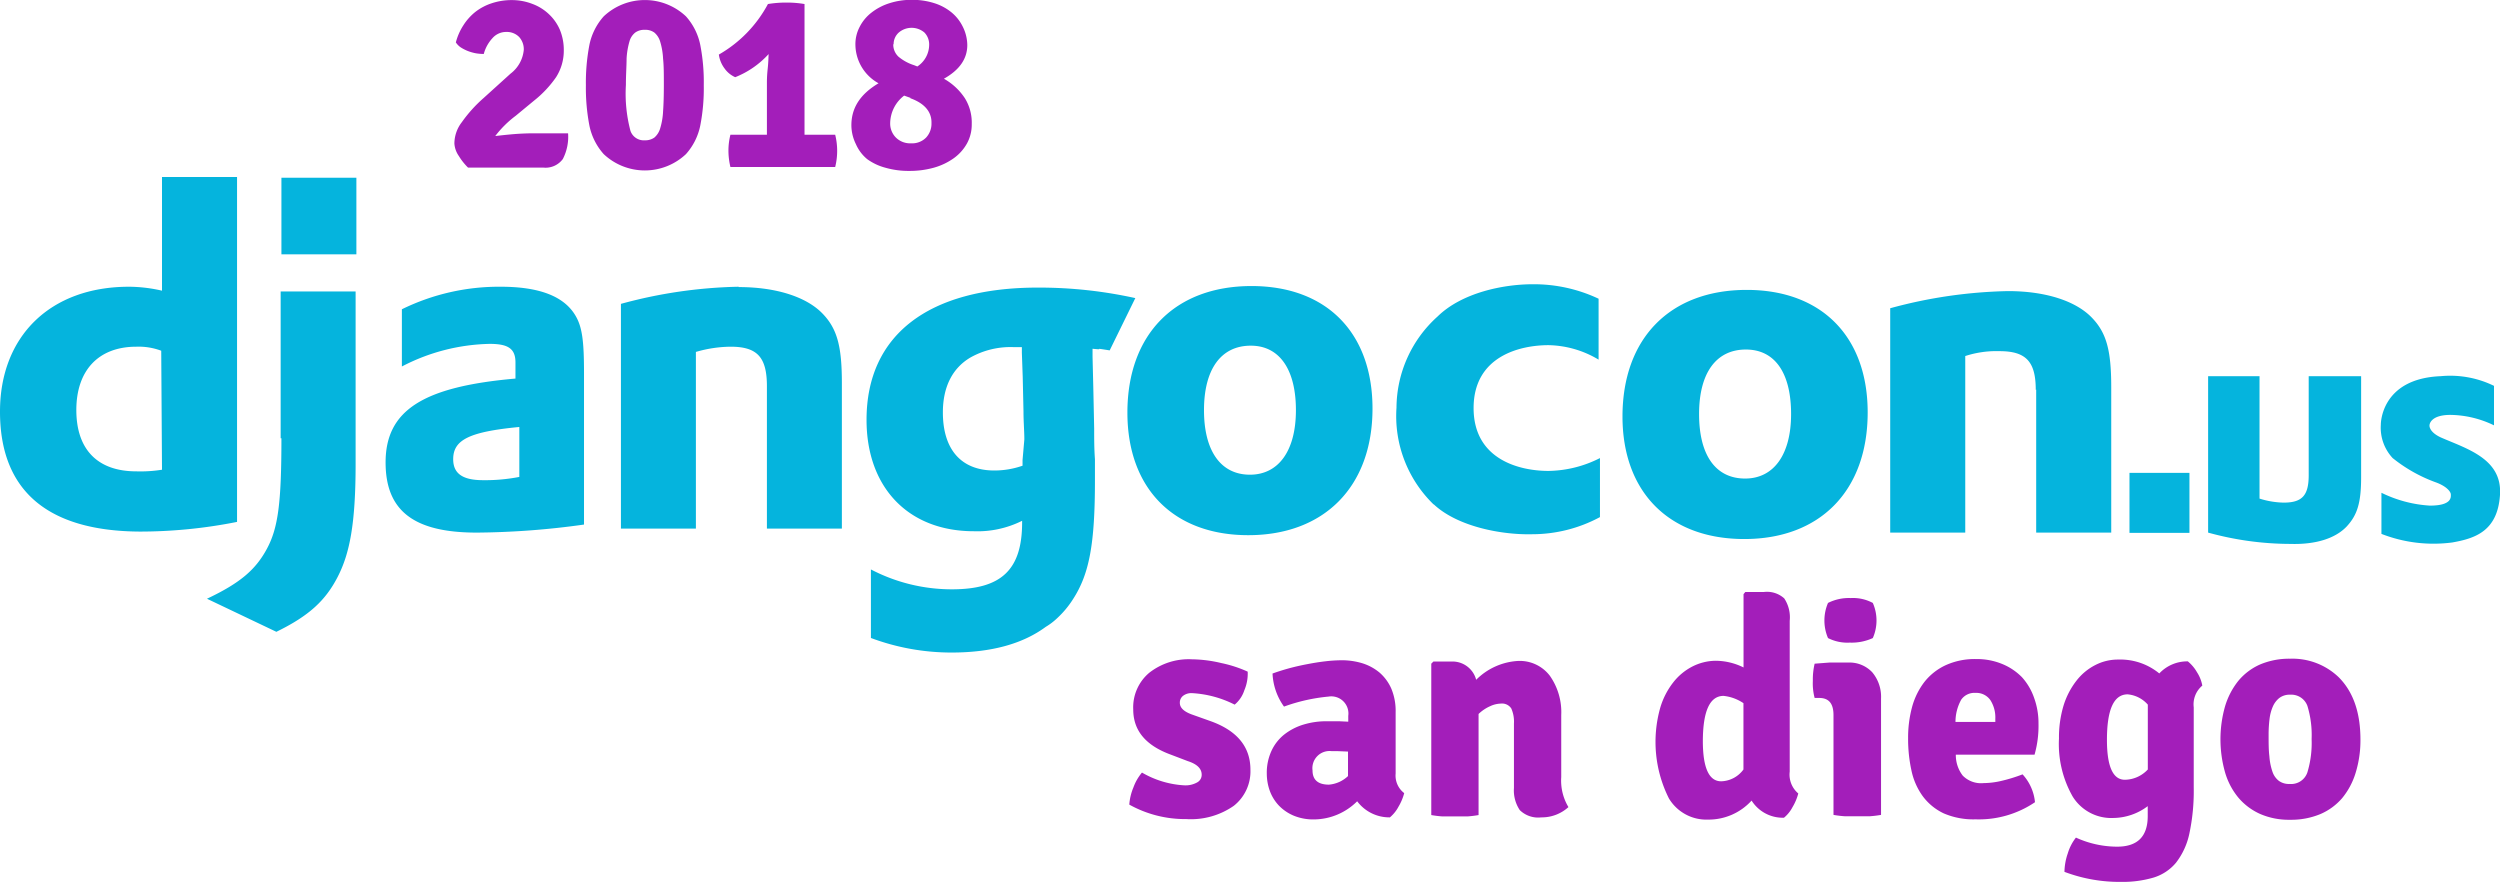 <svg id="Layer_1" data-name="Layer 1" xmlns="http://www.w3.org/2000/svg" viewBox="0 0 291.82 102.93"><defs><style>.cls-1{fill:#a31eba}.cls-2{fill:#05b4dd}</style></defs><path class="cls-1" d="M135.91 97.45a6.34 6.34 0 0 1 .48-2 5.73 5.73 0 0 1 1-1.74 11 11 0 0 0 4.92 1.49 2.78 2.78 0 0 0 1.52-.34 1 1 0 0 0 .53-.9c0-.71-.54-1.24-1.63-1.59l-1.94-.74c-3-1.09-4.42-2.85-4.42-5.3a5.27 5.27 0 0 1 1.86-4.26 7.46 7.46 0 0 1 5-1.58 15.35 15.35 0 0 1 3.43.44 14.53 14.53 0 0 1 3.07 1 4.93 4.93 0 0 1-.39 2.17 3.61 3.61 0 0 1-1.13 1.68 12.52 12.52 0 0 0-4.95-1.34 1.59 1.59 0 0 0-1.07.31 1 1 0 0 0-.38.82c0 .56.45 1 1.35 1.34l2.19.78c3.13 1.11 4.7 3 4.7 5.69a5.12 5.12 0 0 1-1.94 4.21 8.75 8.75 0 0 1-5.55 1.55 13.37 13.37 0 0 1-6.65-1.69zM168 96.11a6.11 6.11 0 0 1-.67 1.59 4.18 4.18 0 0 1-1 1.24 4.69 4.69 0 0 1-3.82-1.88 7.19 7.19 0 0 1-5 2.12 6 6 0 0 1-2.41-.44 5.21 5.21 0 0 1-1.73-1.18 5 5 0 0 1-1.06-1.72 6 6 0 0 1-.35-2 6.1 6.1 0 0 1 .55-2.67 5.23 5.23 0 0 1 1.5-1.91 6.83 6.83 0 0 1 2.23-1.15 9.17 9.17 0 0 1 2.72-.39h1.43l1.08.05v-.68a2 2 0 0 0-2.3-2.25 20.77 20.77 0 0 0-5.2 1.17 7.14 7.14 0 0 1-1.34-3.86q.85-.31 1.89-.6c.7-.19 1.41-.35 2.14-.49s1.45-.26 2.16-.34a17 17 0 0 1 1.91-.12 8.21 8.21 0 0 1 2.38.35 5.86 5.86 0 0 1 2 1.08 5.3 5.3 0 0 1 1.38 1.87 6.73 6.73 0 0 1 .51 2.74v7.18a2.58 2.58 0 0 0 1 2.29zm-10.7-2.65c0 1.1.64 1.66 1.91 1.66a3.66 3.66 0 0 0 2.23-1v-2.86l-1.19-.05h-.72a2 2 0 0 0-2.23 2.25zM186.33 87v7.24a6 6 0 0 0 .84 3.5 4.6 4.6 0 0 1-3.17 1.2 3.06 3.06 0 0 1-2.51-.85 4.12 4.12 0 0 1-.68-2.58V88a3.81 3.81 0 0 0-.31-1.77 1.29 1.29 0 0 0-1.24-.57 3.12 3.12 0 0 0-1.2.29 4.67 4.67 0 0 0-1.38.92v11.8a12 12 0 0 1-1.31.16h-2.9a12 12 0 0 1-1.31-.16V81l.25-.25h2.09a2.86 2.86 0 0 1 2.9 2.13 7.49 7.49 0 0 1 4.91-2.2 4.42 4.42 0 0 1 3.69 1.73 7.37 7.37 0 0 1 1.33 4.59zM204.32 80.66a7.4 7.4 0 0 1 3.29.78v-8.56l.21-.25H210a3 3 0 0 1 2.36.75A4 4 0 0 1 213 76v17.6a2.88 2.88 0 0 0 1 2.55 6.11 6.11 0 0 1-.67 1.59 4 4 0 0 1-1 1.24 4.3 4.3 0 0 1-3.78-2 6.78 6.78 0 0 1-5.09 2.22 5.1 5.1 0 0 1-4.56-2.47 14.68 14.68 0 0 1-1-10.63 8.89 8.89 0 0 1 1.5-2.91 6.74 6.74 0 0 1 2.24-1.86 6.14 6.14 0 0 1 2.68-.67zm.68 14.07a3.33 3.33 0 0 0 2.6-1.38v-7.74a5.08 5.08 0 0 0-2.32-.85q-2.41 0-2.42 5.3.01 4.67 2.14 4.67zM223.66 85.08v13.57a12.35 12.35 0 0 1-1.31.16h-2.92a11.93 11.93 0 0 1-1.32-.16V87c0-1.37-.56-2-1.67-2h-.53a6.54 6.54 0 0 1-.21-2 8 8 0 0 1 .21-2l1.7-.13h2.19a3.64 3.64 0 0 1 2.83 1.13 4.44 4.44 0 0 1 1.03 3.08zm-6.19-11.17a5.42 5.42 0 0 1 2.65-.57 4.89 4.89 0 0 1 2.58.57 5.1 5.1 0 0 1 0 4.1 5.9 5.9 0 0 1-2.69.53 5 5 0 0 1-2.54-.53 5.21 5.21 0 0 1 0-4.1zM241.58 91.62h-9.19a3.9 3.9 0 0 0 .81 2.45 3 3 0 0 0 2.43.87 9.38 9.38 0 0 0 2-.24 18.6 18.6 0 0 0 2.55-.78 5.6 5.6 0 0 1 1.45 3.25 11.67 11.67 0 0 1-6.93 2 8.74 8.74 0 0 1-3.73-.7 6.51 6.51 0 0 1-2.44-2 7.85 7.85 0 0 1-1.32-3 17.15 17.15 0 0 1-.39-3.78 13.68 13.68 0 0 1 .47-3.66 8.42 8.42 0 0 1 1.45-2.92 6.82 6.82 0 0 1 2.48-1.94 8.19 8.19 0 0 1 3.52-.71 7.79 7.79 0 0 1 3.05.57 6.85 6.85 0 0 1 2.32 1.55 7 7 0 0 1 1.42 2.42 8.61 8.61 0 0 1 .51 3 12.36 12.36 0 0 1-.46 3.62zm-9.23-3.82H237v-.39a3.74 3.74 0 0 0-.58-2.16 2 2 0 0 0-1.73-.84 1.88 1.88 0 0 0-1.67.79 5.34 5.34 0 0 0-.67 2.6zM256.14 82.14a4.47 4.47 0 0 1 3.33-1.41 4.52 4.52 0 0 1 1.07 1.27 4.22 4.22 0 0 1 .62 1.56 2.86 2.86 0 0 0-1 2.54v9.34a23.85 23.85 0 0 1-.51 5.39 8.34 8.34 0 0 1-1.55 3.39 5.48 5.48 0 0 1-2.64 1.75 12.66 12.66 0 0 1-3.75.5 18.16 18.16 0 0 1-6.64-1.17 6.87 6.87 0 0 1 .39-2.16 5.55 5.55 0 0 1 .95-1.84 11.61 11.61 0 0 0 4.81 1.06q3.57 0 3.57-3.57v-1.16a6.77 6.77 0 0 1-4 1.38 5.3 5.3 0 0 1-4.76-2.5 12.38 12.38 0 0 1-1.6-6.77 12.93 12.93 0 0 1 .54-3.87 9.1 9.1 0 0 1 1.49-2.87 6.54 6.54 0 0 1 2.21-1.84 5.72 5.72 0 0 1 2.67-.64 7.17 7.17 0 0 1 4.8 1.62zm-1.34 11.21v-7.57a3.55 3.55 0 0 0-2.35-1.2c-1.62 0-2.42 1.77-2.42 5.31q0 4.67 2.1 4.66a3.73 3.73 0 0 0 2.67-1.2zM277.07 82.57q2.55 2.54 2.55 7.28a12.88 12.88 0 0 1-.55 3.85 8.57 8.57 0 0 1-1.59 3 7 7 0 0 1-2.57 1.87 8.88 8.88 0 0 1-3.5.65 8.41 8.41 0 0 1-3.48-.67 7.14 7.14 0 0 1-2.54-1.89 8.19 8.19 0 0 1-1.58-3 14.1 14.1 0 0 1 0-7.66 8.75 8.75 0 0 1 1.56-3 6.91 6.91 0 0 1 2.54-1.91 8.74 8.74 0 0 1 3.5-.67 7.8 7.8 0 0 1 5.66 2.15zm-5.64 2.05a2 2 0 0 0-1.26.37 2.57 2.57 0 0 0-.77 1 5.11 5.11 0 0 0-.39 1.46 14.34 14.34 0 0 0-.11 1.79c0 1 0 1.84.09 2.56a7 7 0 0 0 .36 1.81 2.24 2.24 0 0 0 .75 1.07 2 2 0 0 0 1.26.36 2 2 0 0 0 2.07-1.36 11.88 11.88 0 0 0 .49-3.88 11.69 11.69 0 0 0-.49-3.87 2 2 0 0 0-2-1.31z" transform="translate(-4.09 -3.53)"/><path class="cls-2" d="M36.94 24.28h8.75v8.94h-8.75zm-5.18-.09H23v13.27a17.5 17.5 0 0 0-3.85-.46C10 37 4.09 42.73 4.09 51.58c0 9.23 5.55 13.93 16.28 14a57.89 57.89 0 0 0 11.39-1.13zM23 58.36a16.08 16.08 0 0 1-3 .19c-4.52 0-7-2.55-7-7.16S15.57 44 20 44a7.51 7.51 0 0 1 2.91.47z" transform="translate(-4.09 -3.53)"/><path class="cls-2" d="M36.94 54.69c0 7.53-.38 10.45-1.69 12.89s-3.11 4-7 5.84l8.1 3.86c3.85-1.88 5.74-3.67 7.15-6.4s2.1-6.22 2.1-13.18V37.55h-8.75v17.14zM62.54 37A25.73 25.73 0 0 0 51 39.63v6.68a23.06 23.06 0 0 1 10.26-2.64c2.16 0 3 .57 3 2.17v1.88c-10.73.94-15.16 3.67-15.16 9.79 0 5.65 3.3 8.19 10.64 8.19a94.2 94.2 0 0 0 12.52-.94v-17.7c0-3.58-.19-5.27-.94-6.59C70 38.12 67.06 37 62.54 37zm2.17 22.2a20.9 20.9 0 0 1-4.24.38c-2.35 0-3.48-.75-3.48-2.45 0-2.26 1.88-3.2 7.72-3.76zM149.8 66c8.85 0 14.5-5.65 14.5-14.78 0-8.84-5.36-14.3-14.12-14.3-8.94 0-14.49 5.64-14.49 14.77 0 8.83 5.36 14.31 14.11 14.31zm.29-22.12c3.39 0 5.27 2.83 5.27 7.53s-2 7.53-5.37 7.53-5.36-2.73-5.36-7.53 2-7.53 5.46-7.53zm-13.46-5.55a52 52 0 0 0-11.39-1.23c-12.81 0-20 5.56-20 15.44 0 7.91 4.89 13 12.52 13a11.64 11.64 0 0 0 5.64-1.22v.19c0 5.55-2.44 7.81-8.19 7.81a20.37 20.37 0 0 1-9.46-2.32v8a26.82 26.82 0 0 0 9.41 1.7c4.62 0 8.29-1 11-3a7.42 7.42 0 0 0 1.32-1 11.13 11.13 0 0 0 1.88-2.26c1.88-2.92 2.54-6.4 2.54-13.84v-2.47c-.09-1.22-.09-2.35-.09-3.57l-.1-4.71-.09-3.67v-.94c1.79.19-.38-.19 2 .19l3-6.12zm-13.18 18.9v.66a9.9 9.9 0 0 1-3.3.56c-3.86 0-6-2.45-6-6.78 0-3 1.13-5.17 3.2-6.4a9.56 9.56 0 0 1 5.08-1.22h.94v.66l.1 2.82.09 4c0 1.22.1 2.35.1 3.29zM90.31 37a55.81 55.81 0 0 0-13.74 2v26.23h8.75V44.61a14.85 14.85 0 0 1 4.05-.61c3.11 0 4.24 1.22 4.24 4.61v16.62h8.75v-17c0-4.33-.56-6.4-2.35-8.19s-5.18-3-9.7-3zM222.1 51.67c0-8.84-5.37-14.3-14.12-14.3-8.94 0-14.5 5.64-14.5 14.78 0 8.75 5.37 14.3 14.22 14.3s14.4-5.64 14.4-14.78zm-19.68.19c0-4.8 2-7.53 5.46-7.53s5.28 2.83 5.28 7.53-2 7.53-5.37 7.53-5.37-2.63-5.37-7.53zM241.77 49v16.7h8.76v-17c0-4.33-.57-6.4-2.36-8.19s-5.17-3-9.69-3a56 56 0 0 0-13.75 2V65.7h8.76V45.09a11.72 11.72 0 0 1 4-.57c3.1 0 4.23 1.22 4.23 4.52zM278 65c1.23-1.32 1.7-2.73 1.7-5.74V47.44h-6.12V59c0 2.35-.75 3.2-2.92 3.2a9.91 9.91 0 0 1-2.82-.47V47.44h-6V65.7a36.28 36.28 0 0 0 9.6 1.32c3 .09 5.26-.66 6.56-2.02zm-106.54-2.59c2.82 2.63 8 3.57 11.48 3.48a16.69 16.69 0 0 0 7.91-2V57a13.65 13.65 0 0 1-6 1.5c-3.39 0-8.75-1.32-8.75-7.34s5.36-7.34 8.75-7.34a11.74 11.74 0 0 1 5.84 1.69V38.4a17.68 17.68 0 0 0-7.69-1.69c-3.48 0-8.28 1-11.1 3.76a14.4 14.4 0 0 0-4.8 10.64 14.37 14.37 0 0 0 4.33 11.3zM289 54.59c-1.42-.66-1.32-1.41-1.32-1.41s0-1.22 2.45-1.22a11.94 11.94 0 0 1 5.08 1.22v-4.61a11.65 11.65 0 0 0-6.21-1.13c-7.06.28-7 5.65-7 5.65a5.2 5.2 0 0 0 1.38 3.91 17.63 17.63 0 0 0 5 2.82c1.32.47 1.79 1.13 1.79 1.42s.18 1.31-2.45 1.31a14.87 14.87 0 0 1-5.65-1.5v4.8a16.72 16.72 0 0 0 8.28 1c2.64-.47 5.28-1.31 5.56-5.55S292 55.91 289 54.59zm-36.34 4.14h7v7h-7z" transform="translate(-4.09 -3.53)"/><path class="cls-1" d="M70.4 19.09a5.63 5.63 0 0 1-.61 3 2.5 2.5 0 0 1-2.3 1h-8.77a7 7 0 0 1-1.07-1.35 2.85 2.85 0 0 1-.52-1.46 4.1 4.1 0 0 1 .87-2.49A16.18 16.18 0 0 1 60.51 15l3.17-2.87a3.93 3.93 0 0 0 1.55-2.79 2.12 2.12 0 0 0-.54-1.49 2 2 0 0 0-1.51-.59 2.11 2.11 0 0 0-1.62.74 4.34 4.34 0 0 0-1 1.83 6 6 0 0 1-.93-.08 5.29 5.29 0 0 1-.94-.27 4.85 4.85 0 0 1-.82-.42 2.09 2.09 0 0 1-.57-.58 6.86 6.86 0 0 1 .88-2 6.42 6.42 0 0 1 1.41-1.57 6.32 6.32 0 0 1 1.9-1 7.41 7.41 0 0 1 2.37-.37 6.65 6.65 0 0 1 2.41.46 5.63 5.63 0 0 1 1.91 1.2A5.46 5.46 0 0 1 69.44 7a6.14 6.14 0 0 1 .46 2.42 5.74 5.74 0 0 1-.9 3.12 12.84 12.84 0 0 1-2.6 2.76l-2.12 1.75a12.12 12.12 0 0 0-2.38 2.36q1.26-.15 2.37-.24c.73-.05 1.44-.08 2.1-.08zM74.56 5.44a7 7 0 0 1 9.6 0 7.11 7.11 0 0 1 1.67 3.33 22.52 22.52 0 0 1 .41 4.71 22.52 22.52 0 0 1-.41 4.71 7.11 7.11 0 0 1-1.67 3.33 7 7 0 0 1-9.6 0 7.11 7.11 0 0 1-1.67-3.33 23.22 23.22 0 0 1-.41-4.71 23.22 23.22 0 0 1 .41-4.71 7.11 7.11 0 0 1 1.67-3.33zm3.12 13.36a1.65 1.65 0 0 0 1.68 1.11 1.85 1.85 0 0 0 1.11-.32 2.23 2.23 0 0 0 .68-1.07 8.11 8.11 0 0 0 .34-2c.06-.82.09-1.84.09-3.07s0-2.25-.09-3.06a8.21 8.21 0 0 0-.34-2 2.19 2.19 0 0 0-.68-1.06 1.78 1.78 0 0 0-1.11-.32 1.81 1.81 0 0 0-1.12.32 2 2 0 0 0-.68 1.06 8.8 8.8 0 0 0-.33 2c0 .81-.08 1.84-.08 3.06a17 17 0 0 0 .53 5.35zM93.61 19.26v-6.01c0-.3 0-.85.09-1.68s.09-1.39.11-1.73a10.47 10.47 0 0 1-3.9 2.7 3 3 0 0 1-1.23-1A3.48 3.48 0 0 1 88 9.9 14.83 14.83 0 0 0 93.73 4a13.31 13.31 0 0 1 2.18-.17A12.42 12.42 0 0 1 98 4v15.26h3.58a7.8 7.8 0 0 1 0 3.76H89.35a8.18 8.18 0 0 1-.23-1.91 7.5 7.5 0 0 1 .23-1.85h2.38zM103.47 18.15c0-2 1-3.61 3.17-4.9a5.2 5.2 0 0 1-2.7-4.52 4.34 4.34 0 0 1 .5-2.07A4.92 4.92 0 0 1 105.82 5a6.63 6.63 0 0 1 2.08-1.09 8.4 8.4 0 0 1 2.61-.4 8.5 8.5 0 0 1 2.64.39 6 6 0 0 1 2 1.07 5 5 0 0 1 1.31 1.65 4.91 4.91 0 0 1 .54 2.17q0 2.4-2.73 3.93a7.07 7.07 0 0 1 2.45 2.28 5.39 5.39 0 0 1 .8 3 4.59 4.59 0 0 1-.56 2.28 5.28 5.28 0 0 1-1.54 1.72 7.49 7.49 0 0 1-2.31 1.1 10.39 10.39 0 0 1-2.85.38 9.76 9.76 0 0 1-2.81-.37 6.42 6.42 0 0 1-2.13-1 4.68 4.68 0 0 1-1.32-1.75 5 5 0 0 1-.53-2.21zm6.89-3.2l-.73-.26a4.12 4.12 0 0 0-1.63 3.19 2.31 2.31 0 0 0 .67 1.71 2.36 2.36 0 0 0 1.77.67 2.28 2.28 0 0 0 1.75-.67 2.37 2.37 0 0 0 .63-1.68c.04-1.33-.82-2.32-2.46-2.91zm-2-6.25a1.93 1.93 0 0 0 .6 1.44 5.31 5.31 0 0 0 1.83 1l.38.15a3.05 3.05 0 0 0 1.38-2.52 2 2 0 0 0-.55-1.44 2.31 2.31 0 0 0-3 0 1.82 1.82 0 0 0-.6 1.37z" transform="translate(-4.09 -3.53)"/></svg>